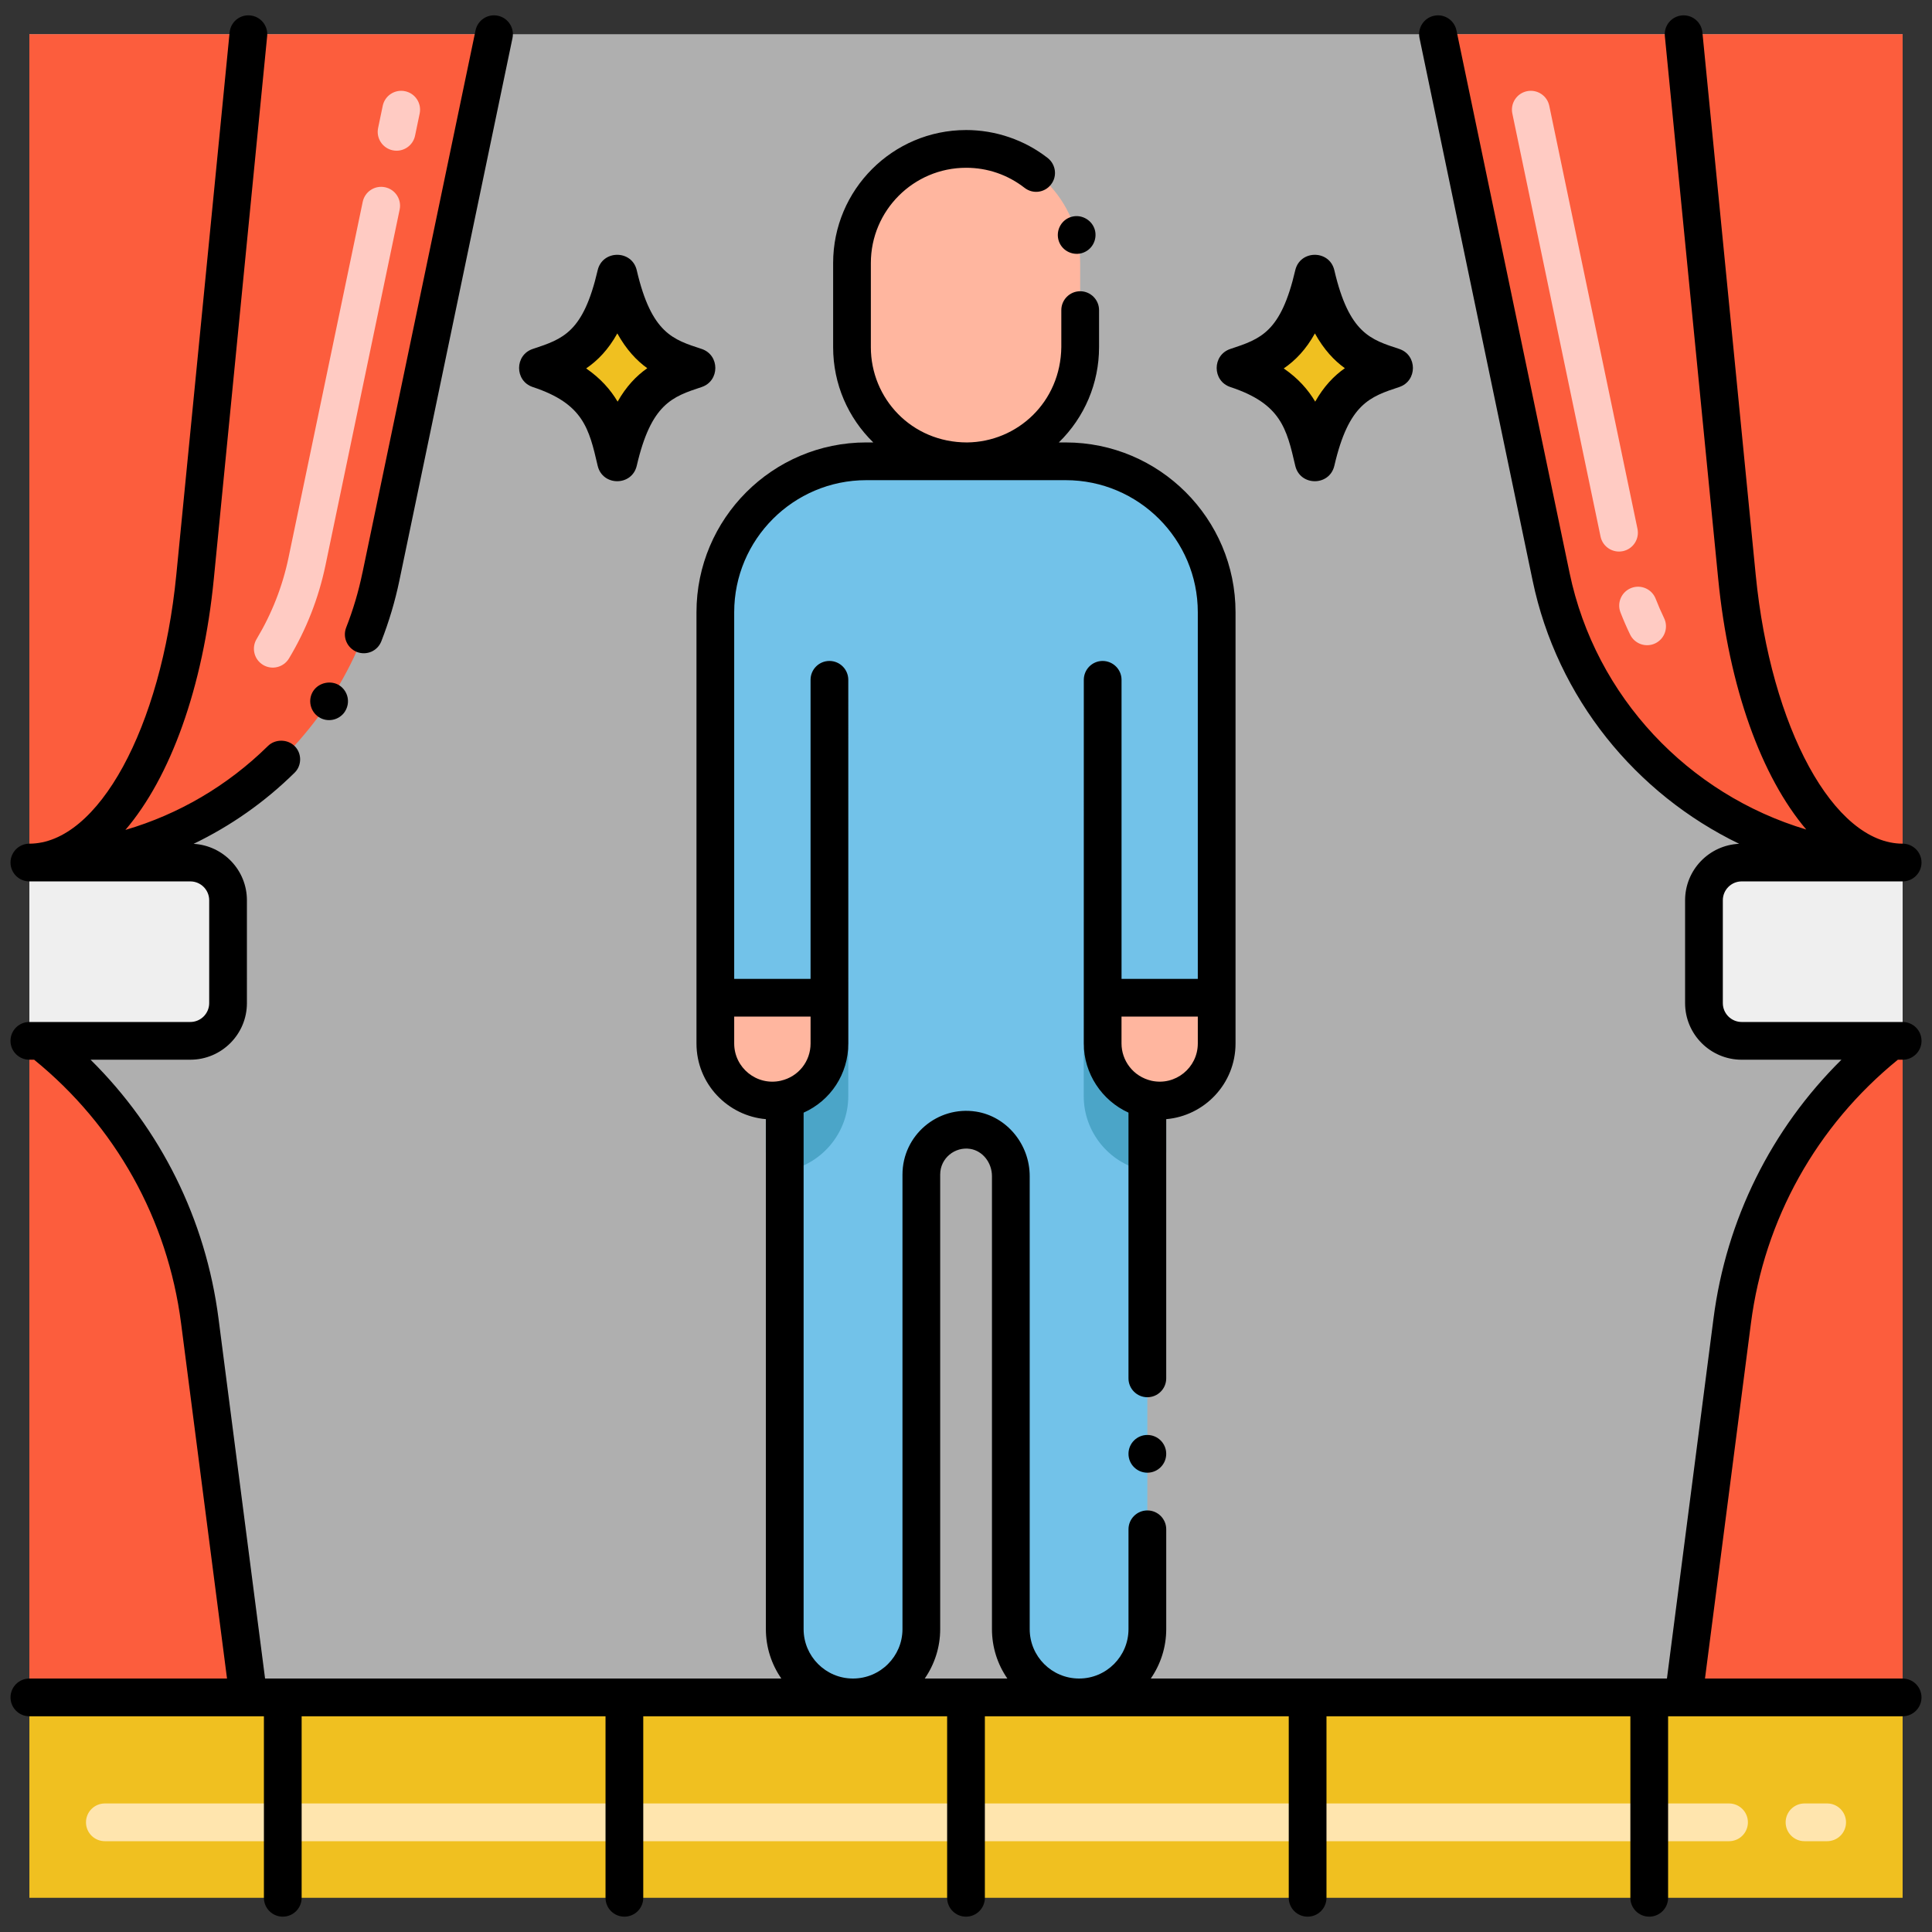 <?xml version="1.0" encoding="utf-8"?>
<!-- Generator: Adobe Illustrator 24.0.0, SVG Export Plug-In . SVG Version: 6.00 Build 0)  -->
<svg version="1.1" xmlns="http://www.w3.org/2000/svg" xmlns:xlink="http://www.w3.org/1999/xlink" x="0px" y="0px"
	 viewBox="0 0 256 256" enable-background="new 0 0 256 256" xml:space="preserve">
<rect x="0" y="0" width="256" height="256" fill="#333333" stroke="none"/>
<g id="Caption">
</g>
<g id="Icons">
	<g>
		<rect x="3.89" y="4.533" fill="#AFAFAF" width="248.22" height="219.659"/>
		<path fill="#72C2E9" d="M161.215,81.126c0-11.046-8.954-20-20-20h-26.43c-11.046,0-20,8.954-20,20v51.081h9.195v83.663
			c0,4.995,4.05,9.045,9.045,9.045h0.01c4.995,0,9.045-4.05,9.045-9.045v-60.235c0-3.66,3.265-6.433,6.868-5.866
			c2.924,0.46,4.992,3.131,4.992,6.091v60.01c0,4.995,4.05,9.045,9.045,9.045h0c4.995,0,9.045-4.05,9.045-9.045v-83.663h9.185
			V81.126z"/>
		<path d="M92.965,46.234c-3.729-1.228-6.641-2.022-8.591-10.421c-0.635-2.737-4.548-2.73-5.181,0
			c-1.907,8.213-4.566,9.092-8.591,10.422c-2.424,0.801-2.43,4.248,0,5.051c6.686,2.209,7.444,5.476,8.591,10.421
			c0.637,2.743,4.545,2.742,5.182,0c1.905-8.212,4.709-9.139,8.591-10.421C95.389,50.484,95.395,47.037,92.965,46.234z"/>
		<path fill="#F0C020" d="M85.768,48.789c-1.47,1.03-2.79,2.42-3.93,4.43c-0.94-1.58-2.25-3.08-4.17-4.4
			c1.55-1.06,2.94-2.5,4.13-4.64C82.998,46.339,84.358,47.779,85.768,48.789z"/>
		<path d="M185.399,46.234c-3.729-1.228-6.641-2.022-8.591-10.421c-0.635-2.737-4.548-2.73-5.181,0
			c-1.907,8.213-4.566,9.092-8.591,10.422c-2.424,0.801-2.43,4.248,0,5.051c6.686,2.209,7.444,5.476,8.591,10.421
			c0.637,2.743,4.545,2.742,5.182,0c1.905-8.212,4.709-9.139,8.591-10.421C187.823,50.484,187.829,47.037,185.399,46.234z"/>
		<path fill="#F0C020" d="M178.202,48.789c-1.47,1.03-2.79,2.42-3.93,4.43c-0.94-1.58-2.25-3.08-4.17-4.4
			c1.55-1.06,2.94-2.5,4.13-4.64C175.432,46.339,176.792,47.779,178.202,48.789z"/>
		<path fill="#4BA5C8" d="M151.497,155.086c-4.576-0.999-7.897-5.13-7.897-9.822v-6.06c0-1.381,1.119-2.5,2.5-2.5h5.93
			c1.381,0,2.5,1.119,2.5,2.5v13.44C154.531,154.24,153.054,155.426,151.497,155.086z"/>
		<path fill="#4BA5C8" d="M104.503,155.086c4.576-0.999,7.897-5.13,7.897-9.822v-6.06c0-1.381-1.119-2.5-2.5-2.5h-5.93
			c-1.381,0-2.5,1.119-2.5,2.5v13.44C101.47,154.24,102.947,155.426,104.503,155.086z"/>
		<path fill="#FC5D3D" d="M190.54,4.533h61.57V114.29h0c-22.535,0.002-41.981-15.805-46.58-37.866L190.54,4.533z"/>
		<path fill="#FC5D3D" d="M252.11,136.754v88.07h-29.03l6.45-49.79c1.96-15.15,9.81-28.25,21.06-37.12
			C251.09,137.514,251.6,137.134,252.11,136.754z"/>
		<path fill="#EFEFEF" d="M252.11,114.294v23.62h-21.33c-2.761,0-5-2.239-5-5v-13.62c0-2.761,2.239-5,5-5H252.11z"/>
		<path fill="#FC5D3D" d="M65.46,4.533H3.89V114.29h0c22.535,0.002,41.981-15.805,46.58-37.866L65.46,4.533z"/>
		<path fill="#FC5D3D" d="M3.89,136.754v88.07h29.03l-6.45-49.79c-1.96-15.15-9.81-28.25-21.06-37.12
			C4.91,137.514,4.4,137.134,3.89,136.754z"/>
		<path fill="#EFEFEF" d="M3.89,114.294v23.62h21.33c2.761,0,5-2.239,5-5v-13.62c0-2.761-2.239-5-5-5H3.89z"/>
		<rect x="3.894" y="224.915" fill="#F0C020" width="248.213" height="26.553"/>
		<path fill="#FFB69F" d="M143.127,34.849v11.165c0,2.062-0.421,4.038-1.166,5.831c-2.289,5.453-7.677,9.286-13.951,9.286
			c-6.284,0-11.672-3.833-13.951-9.286c-0.756-1.792-1.166-3.768-1.166-5.831V34.849c0-8.25,6.673-15.117,15.117-15.117
			C136.411,19.732,143.127,26.556,143.127,34.849z"/>
		<path fill="#FFB69F" d="M109.905,132.205v6.06c0,3.62-2.53,6.63-5.92,7.38c-4.71,1.05-9.2-2.54-9.2-7.38v-6.06H109.905z"/>
		<path fill="#FFB69F" d="M161.215,132.205v6.06c0,4.85-4.5,8.43-9.19,7.38c-3.38-0.74-5.92-3.76-5.92-7.38v-6.06H161.215z"/>
		<path fill="#FFCBC3" d="M215.999,84.082c-0.464-0.958-0.893-1.946-1.277-2.935c-0.499-1.288,0.14-2.736,1.427-3.235
			c1.287-0.498,2.735,0.14,3.235,1.427c0.335,0.864,0.71,1.728,1.116,2.566c0.601,1.243,0.081,2.738-1.162,3.339
			C218.101,85.844,216.602,85.329,215.999,84.082z M212.08,71.094l-11.687-56.051c-0.282-1.352,0.585-2.676,1.937-2.958
			c1.354-0.28,2.676,0.585,2.958,1.937l11.687,56.051c0.282,1.352-0.585,2.676-1.937,2.958
			C213.699,73.312,212.363,72.456,212.08,71.094z"/>
		<path fill="#FFCBC3" d="M34.858,88.104c-1.184-0.711-1.566-2.247-0.855-3.431c2.012-3.348,3.436-6.982,4.232-10.801l9.826-47.125
			c0.281-1.352,1.601-2.222,2.958-1.937c1.352,0.282,2.219,1.606,1.937,2.958l-9.826,47.125c-0.911,4.369-2.54,8.526-4.84,12.355
			C37.58,88.426,36.047,88.819,34.858,88.104z M52.551,19.97c-0.169,0-0.341-0.017-0.513-0.053
			c-1.352-0.282-2.219-1.606-1.937-2.958l0.612-2.937c0.281-1.352,1.604-2.22,2.958-1.937c1.352,0.282,2.219,1.606,1.937,2.958
			l-0.612,2.937C54.75,19.159,53.71,19.97,52.551,19.97z"/>
		<path fill="#FFE5AE" d="M242.107,243.968h-3c-1.381,0-2.5-1.119-2.5-2.5s1.119-2.5,2.5-2.5h3c1.381,0,2.5,1.119,2.5,2.5
			S243.488,243.968,242.107,243.968z M229.107,243.968H13.894c-1.381,0-2.5-1.119-2.5-2.5s1.119-2.5,2.5-2.5h215.213
			c1.381,0,2.5,1.119,2.5,2.5S230.488,243.968,229.107,243.968z"/>
		<path d="M252.11,111.79L252.11,111.79c-0.002,0-0.002,0-0.002,0c-9.102,0-17.471-15.31-19.466-35.61l-7.066-71.891
			c-0.134-1.374-1.351-2.376-2.732-2.243c-1.374,0.135-2.378,1.358-2.243,2.732l7.066,71.891
			c1.423,14.484,5.755,26.281,11.673,33.247c-15.554-4.642-27.927-17.528-31.362-34.002L192.988,4.023
			c-0.281-1.352-1.606-2.221-2.958-1.937c-1.352,0.282-2.219,1.606-1.937,2.958l14.989,71.891
			c3.247,15.573,13.684,28.256,27.367,34.872c-3.98,0.177-7.166,3.46-7.166,7.483v13.628c0,4.136,3.364,7.5,7.5,7.5H244
			c-9.296,9.197-15.254,21.148-16.953,34.292l-6.169,47.705h-68.394c1.288-1.863,2.047-4.119,2.047-6.551c0,0,0-0.001,0-0.002
			s0-0.001,0-0.002v-13.22c0-1.38-1.12-2.5-2.5-2.5s-2.5,1.12-2.5,2.5v13.22c0,0,0,0.001,0,0.002s0,0.001,0,0.002
			c0,3.612-2.934,6.55-6.54,6.55c-3.62,0-6.55-2.926-6.55-6.55v-60.01c0-4.242-3.053-7.922-7.105-8.56
			c-5.112-0.799-9.754,3.149-9.754,8.34v60.23c0,3.612-2.934,6.55-6.56,6.55c-3.606,0-6.54-2.938-6.54-6.55v-68.43
			c3.567-1.591,5.925-5.115,5.925-9.168c0-0.527-0.005-5.66-0.005-48.186c0-1.38-1.12-2.5-2.5-2.5s-2.5,1.12-2.5,2.5v39.625H97.285
			v-48.58c0-9.649,7.851-17.5,17.5-17.5c1.974,0-5.6,0,26.43,0c9.649,0,17.5,7.851,17.5,17.5v48.58H148.61V90.08
			c0-1.38-1.13-2.5-2.51-2.5c-1.37,0-2.49,1.12-2.49,2.5c0,42.526-0.005,47.658-0.005,48.186c0,3.99,2.404,7.567,5.925,9.163v35.211
			c0,1.38,1.12,2.5,2.5,2.5s2.5-1.12,2.5-2.5v-34.347c5.043-0.431,9.185-4.668,9.185-10.027c0-6.08,0-48.233,0-57.14
			c0-12.407-10.093-22.5-22.5-22.5h-0.916c3.426-3.342,5.331-7.861,5.331-12.615v-4.92c0-1.37-1.12-2.5-2.5-2.5s-2.5,1.13-2.5,2.5
			v4.894c-0.089,7.309-5.832,12.572-12.489,12.641c-7.384,0-12.748-5.851-12.748-12.612V34.849c0-6.957,5.66-12.617,12.617-12.617
			c0.002,0,0.005-0.001,0.007-0.001c2.837,0.001,5.505,0.921,7.743,2.659c1.129,0.873,2.677,0.629,3.5-0.44
			c0.857-1.086,0.653-2.652-0.43-3.51c-3.06-2.39-6.9-3.71-10.82-3.71c-0.007,0-0.013,0.002-0.019,0.002
			c-9.705,0.011-17.597,7.908-17.597,17.616v11.165c0,4.874,1.978,9.352,5.318,12.612h-0.926c-12.407,0-22.5,10.093-22.5,22.5
			c0,9.08,0,50.257,0,57.14c0,5.354,4.139,9.597,9.195,10.028v67.57c0,2.432,0.759,4.688,2.048,6.551H35.123l-6.169-47.705
			c-1.699-13.144-7.657-25.096-16.953-34.292h13.217c4.136,0,7.5-3.364,7.5-7.5V119.29c0-3.989-3.132-7.251-7.065-7.478
			c4.945-2.385,9.433-5.536,13.368-9.411c0.979-0.939,1.006-2.554,0.03-3.53c-0.94-0.95-2.58-0.97-3.54-0.03
			c-5.374,5.286-11.848,9.063-18.894,11.128c5.941-6.96,10.291-18.78,11.718-33.3l7.066-71.891c0.135-1.374-0.869-2.598-2.243-2.732
			c-1.382-0.142-2.598,0.869-2.732,2.243l-7.066,71.891c-1.996,20.302-10.364,35.61-19.466,35.61c0,0-0.001,0-0.002,0h0
			c-1.408,0-2.5,1.166-2.5,2.501c0,1.38,1.12,2.5,2.5,2.5c0.013,0,0.027-0.001,0.04-0.001h21.287c1.378,0,2.5,1.122,2.5,2.5v13.628
			c0,1.378-1.122,2.5-2.5,2.5H3.89c-1.381,0-2.5,1.119-2.5,2.5s1.119,2.5,2.5,2.5h0.634c10.777,8.765,17.687,21.132,19.471,34.934
			l6.086,47.063H3.894c-1.381,0-2.5,1.119-2.5,2.5s1.119,2.5,2.5,2.5h31.075v24.053c0,1.381,1.119,2.5,2.5,2.5s2.5-1.119,2.5-2.5
			v-24.053h40.266v24.053c0,1.381,1.119,2.5,2.5,2.5s2.5-1.119,2.5-2.5v-24.053H125.5v24.053c0,1.381,1.119,2.5,2.5,2.5
			s2.5-1.119,2.5-2.5v-24.053h40.266v24.053c0,1.381,1.119,2.5,2.5,2.5s2.5-1.119,2.5-2.5v-24.053h40.266v24.053
			c0,1.381,1.119,2.5,2.5,2.5s2.5-1.119,2.5-2.5v-24.053h31.075c1.381,0,2.5-1.119,2.5-2.5s-1.119-2.5-2.5-2.5H225.92l6.086-47.064
			c1.784-13.801,8.694-26.168,19.471-34.933h0.634c1.381,0,2.5-1.119,2.5-2.5s-1.119-2.5-2.5-2.5h-21.327
			c-1.378,0-2.5-1.122-2.5-2.5V119.29c0-1.378,1.122-2.5,2.5-2.5h21.322c0.001,0,0.002,0,0.002,0c0.001,0,0.002,0,0.002,0
			c0,0,0,0,0,0c1.372,0,2.5-1.122,2.5-2.5v0v0C254.61,112.905,253.474,111.79,252.11,111.79z M158.715,138.266
			c0,3.224-2.978,5.632-6.127,4.942c-2.457-0.562-3.982-2.697-3.982-4.942v-3.56h10.11V138.266z M103.478,143.194
			c-0.013,0.003-0.025,0.009-0.039,0.012c-3.164,0.701-6.154-1.714-6.154-4.94v-3.56h10.12v3.56
			C107.405,140.645,105.793,142.664,103.478,143.194z M122.533,222.415c1.288-1.863,2.047-4.119,2.047-6.551v-60.23
			c0-2.188,1.967-3.719,3.981-3.4c1.641,0.258,2.879,1.815,2.879,3.62v60.01c0,2.376,0.719,4.638,2.042,6.551H122.533z"/>
		<path d="M44.99,90.83c-1.12-0.73-2.72-0.4-3.46,0.7l-0.01,0.01c-0.78,1.179-0.414,2.727,0.71,3.47
			c1.13,0.745,2.688,0.456,3.47-0.71c0-0.01,0-0.01,0-0.01C46.467,93.099,46.115,91.587,44.99,90.83z"/>
		<path d="M47.29,86.39c1.297,0.494,2.73-0.118,3.24-1.42c1.01-2.59,1.82-5.3,2.39-8.04c0.001-0.004,0-0.007,0.001-0.011
			L67.907,5.043c0.282-1.352-0.585-2.676-1.937-2.958c-1.351-0.283-2.676,0.585-2.958,1.937L48.032,75.874
			c-0.003,0.013-0.009,0.023-0.012,0.036c-0.51,2.47-1.23,4.9-2.15,7.24C45.362,84.465,46.025,85.88,47.29,86.39z"/>
		<path d="M142.05,28.711c-1.328,0.326-2.143,1.69-1.81,3.04c0.344,1.362,1.73,2.136,3.04,1.81c1.39-0.364,2.128-1.75,1.81-3.04
			C144.76,29.211,143.37,28.37,142.05,28.711z"/>
		<circle cx="152.03" cy="192.64" r="2.5"/>
	</g>
</g>
</svg>
